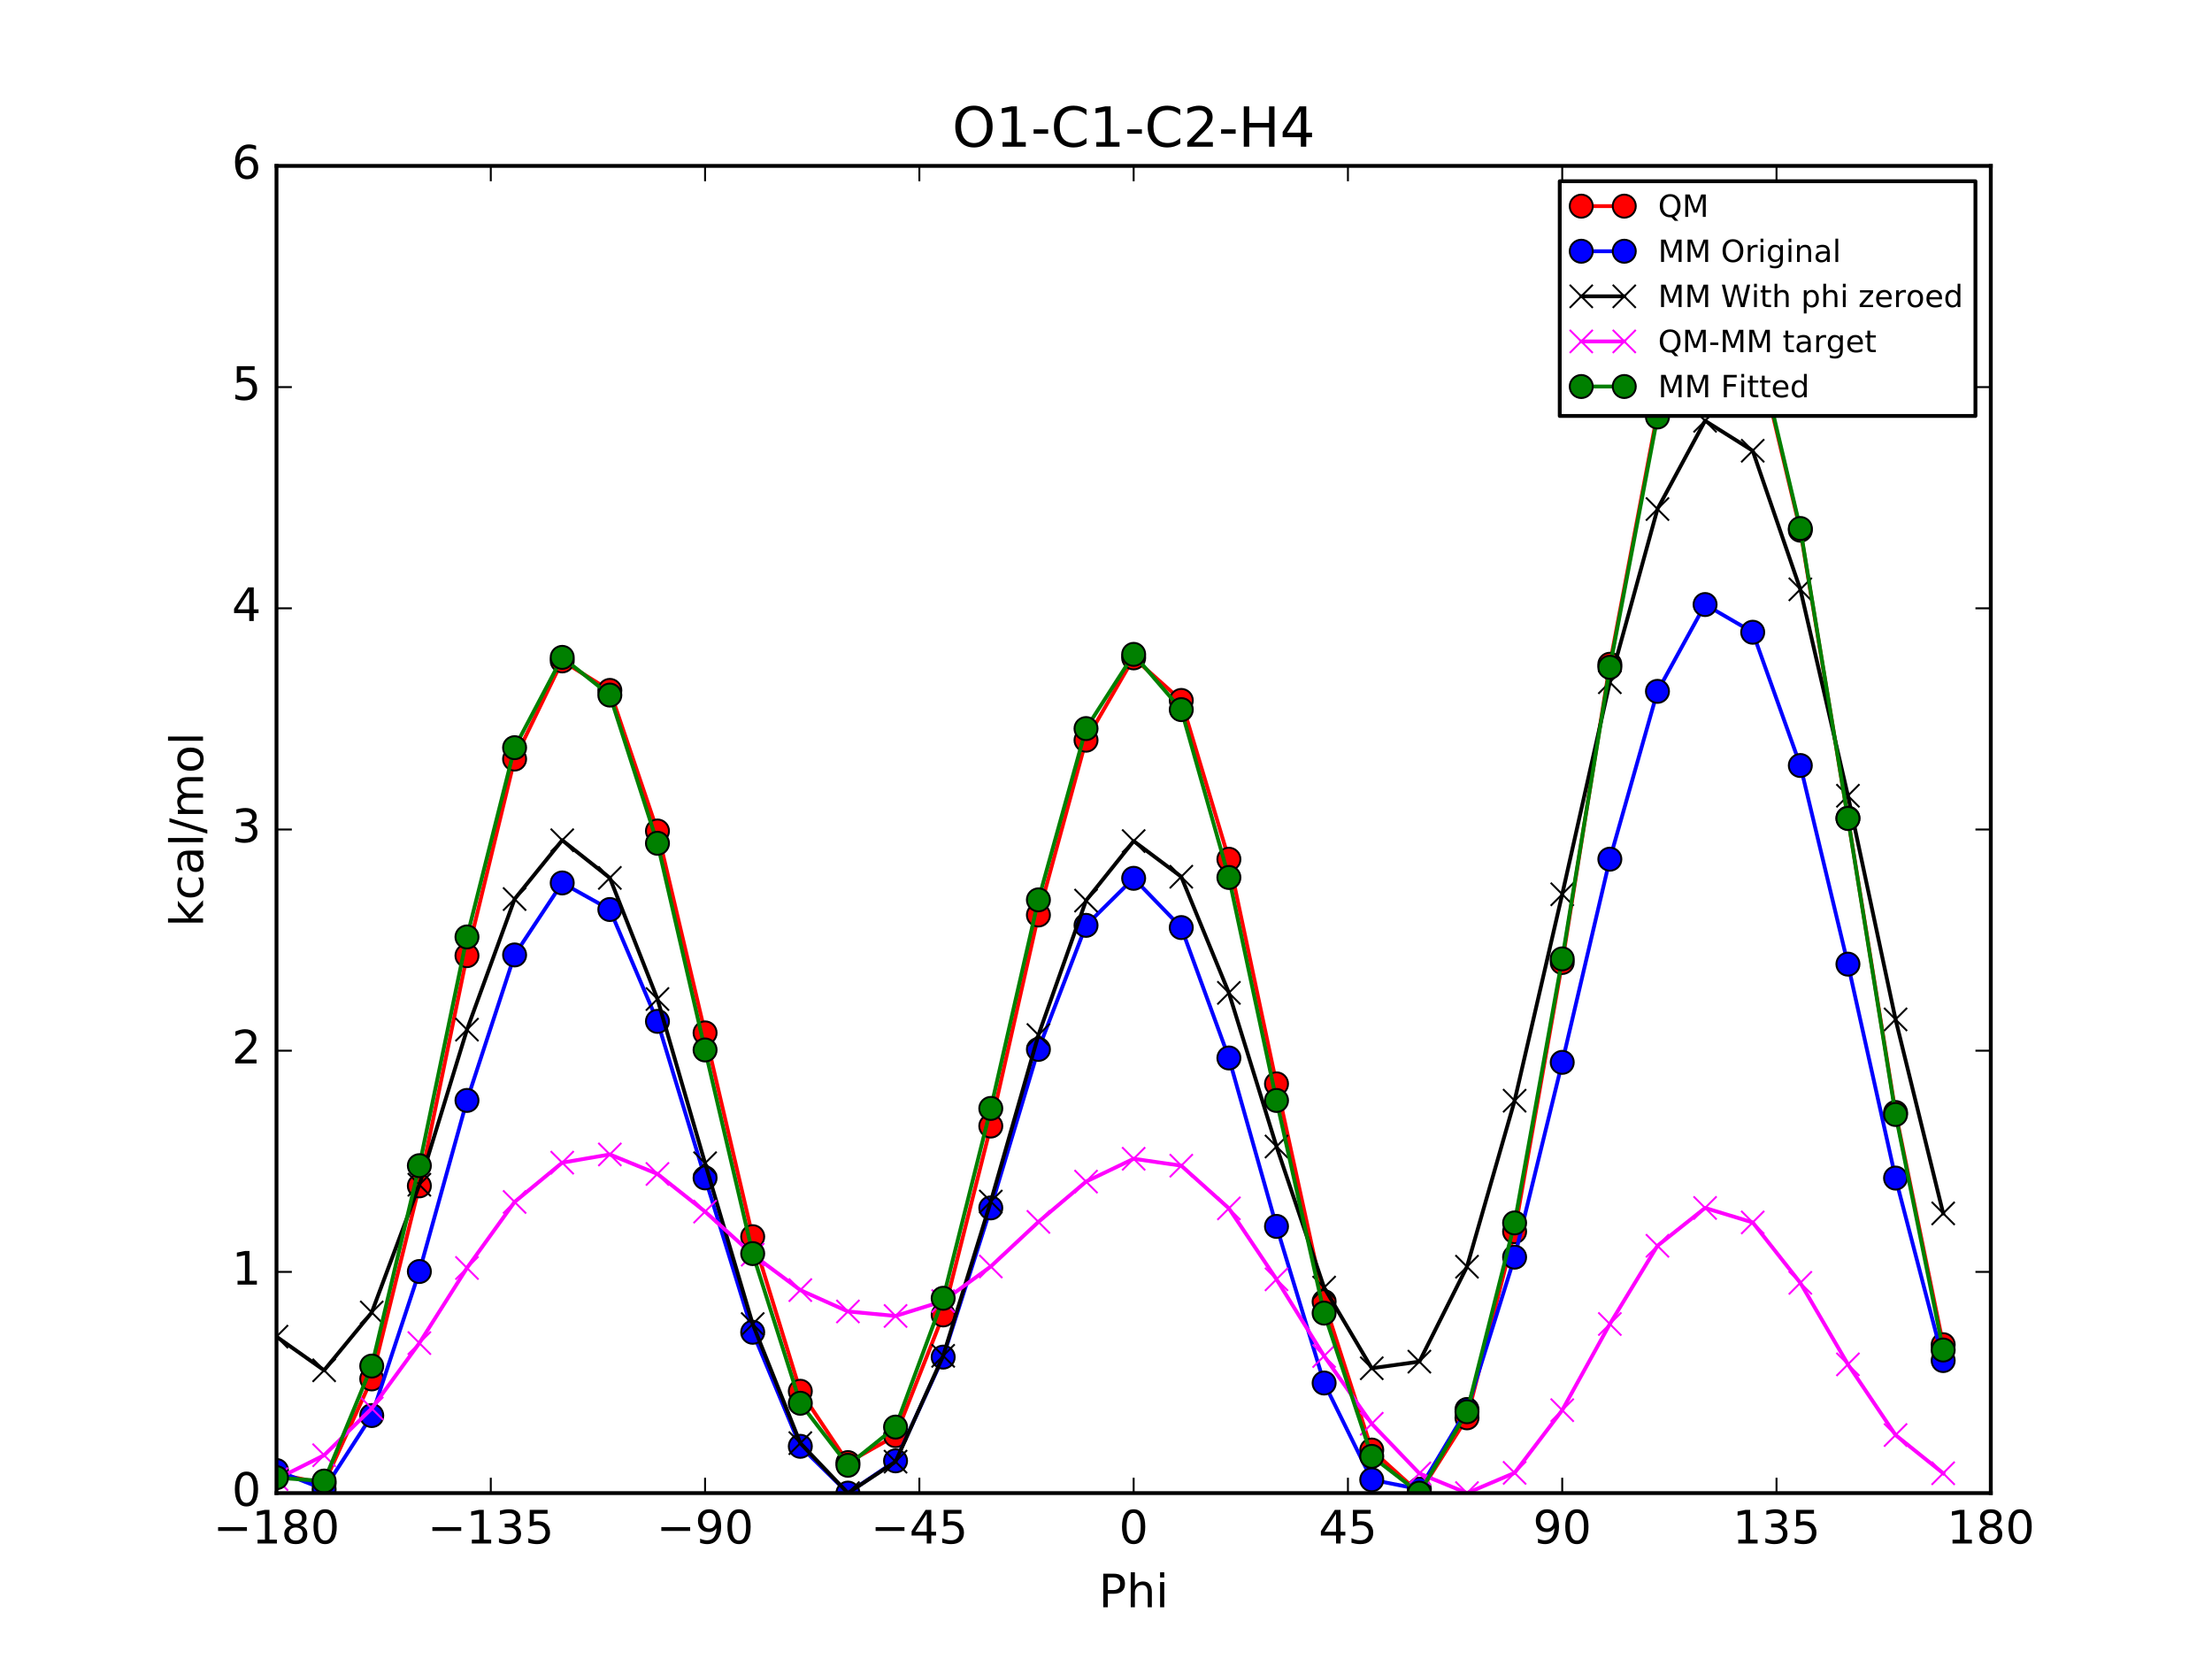 <?xml version="1.0" encoding="utf-8" standalone="no"?>
<!DOCTYPE svg PUBLIC "-//W3C//DTD SVG 1.1//EN"
  "http://www.w3.org/Graphics/SVG/1.1/DTD/svg11.dtd">
<!-- Created with matplotlib (http://matplotlib.org/) -->
<svg height="432pt" version="1.1" viewBox="0 0 576 432" width="576pt" xmlns="http://www.w3.org/2000/svg" xmlns:xlink="http://www.w3.org/1999/xlink">
 <defs>
  <style type="text/css">
*{stroke-linecap:butt;stroke-linejoin:round;stroke-miterlimit:100000;}
  </style>
 </defs>
 <g id="figure_1">
  <g id="patch_1">
   <path d="M 0 432 
L 576 432 
L 576 0 
L 0 0 
z
" style="fill:#ffffff;"/>
  </g>
  <g id="axes_1">
   <g id="patch_2">
    <path d="M 72 388.8 
L 518.4 388.8 
L 518.4 43.2 
L 72 43.2 
z
" style="fill:#ffffff;"/>
   </g>
   <g id="line2d_1">
    <path clip-path="url(#p9a9d5784f9)" d="M 72.001 383.775 
L 84.4 386.316 
L 96.8 359.069 
L 109.2 308.798 
L 121.6 248.856 
L 134 197.656 
L 146.4 172.103 
L 158.8 179.78 
L 171.2 216.393 
L 183.6 268.962 
L 196 322.032 
L 208.4 362.285 
L 220.8 380.855 
L 233.2 373.841 
L 245.6 342.408 
L 258 293.221 
L 270.4 238.266 
L 282.8 192.746 
L 295.201 171.311 
L 307.6 182.392 
L 320 223.747 
L 332.4 282.236 
L 344.8 338.943 
L 357.2 377.586 
L 369.6 388.8 
L 382 369.202 
L 394.4 320.709 
L 406.8 250.629 
L 419.2 172.971 
L 431.6 107.509 
L 444 74.672 
L 456.4 86.239 
L 468.8 138.062 
L 481.2 213.042 
L 493.6 289.69 
L 506 350.156 
" style="fill:none;stroke:#ff0000;stroke-linecap:square;"/>
    <defs>
     <path d="M 0 3 
C 0.796 3 1.559 2.684 2.121 2.121 
C 2.684 1.559 3 0.796 3 0 
C 3 -0.796 2.684 -1.559 2.121 -2.121 
C 1.559 -2.684 0.796 -3 0 -3 
C -0.796 -3 -1.559 -2.684 -2.121 -2.121 
C -2.684 -1.559 -3 -0.796 -3 0 
C -3 0.796 -2.684 1.559 -2.121 2.121 
C -1.559 2.684 -0.796 3 0 3 
z
" id="m48c7658e72" style="stroke:#000000;stroke-width:0.5;"/>
    </defs>
    <g clip-path="url(#p9a9d5784f9)">
     <use style="fill:#ff0000;stroke:#000000;stroke-width:0.5;" x="72.001" xlink:href="#m48c7658e72" y="383.775"/>
     <use style="fill:#ff0000;stroke:#000000;stroke-width:0.5;" x="84.4" xlink:href="#m48c7658e72" y="386.316"/>
     <use style="fill:#ff0000;stroke:#000000;stroke-width:0.5;" x="96.8" xlink:href="#m48c7658e72" y="359.069"/>
     <use style="fill:#ff0000;stroke:#000000;stroke-width:0.5;" x="109.2" xlink:href="#m48c7658e72" y="308.798"/>
     <use style="fill:#ff0000;stroke:#000000;stroke-width:0.5;" x="121.6" xlink:href="#m48c7658e72" y="248.856"/>
     <use style="fill:#ff0000;stroke:#000000;stroke-width:0.5;" x="134" xlink:href="#m48c7658e72" y="197.656"/>
     <use style="fill:#ff0000;stroke:#000000;stroke-width:0.5;" x="146.4" xlink:href="#m48c7658e72" y="172.103"/>
     <use style="fill:#ff0000;stroke:#000000;stroke-width:0.5;" x="158.8" xlink:href="#m48c7658e72" y="179.78"/>
     <use style="fill:#ff0000;stroke:#000000;stroke-width:0.5;" x="171.2" xlink:href="#m48c7658e72" y="216.393"/>
     <use style="fill:#ff0000;stroke:#000000;stroke-width:0.5;" x="183.6" xlink:href="#m48c7658e72" y="268.962"/>
     <use style="fill:#ff0000;stroke:#000000;stroke-width:0.5;" x="196" xlink:href="#m48c7658e72" y="322.032"/>
     <use style="fill:#ff0000;stroke:#000000;stroke-width:0.5;" x="208.4" xlink:href="#m48c7658e72" y="362.285"/>
     <use style="fill:#ff0000;stroke:#000000;stroke-width:0.5;" x="220.8" xlink:href="#m48c7658e72" y="380.855"/>
     <use style="fill:#ff0000;stroke:#000000;stroke-width:0.5;" x="233.2" xlink:href="#m48c7658e72" y="373.841"/>
     <use style="fill:#ff0000;stroke:#000000;stroke-width:0.5;" x="245.6" xlink:href="#m48c7658e72" y="342.408"/>
     <use style="fill:#ff0000;stroke:#000000;stroke-width:0.5;" x="258" xlink:href="#m48c7658e72" y="293.221"/>
     <use style="fill:#ff0000;stroke:#000000;stroke-width:0.5;" x="270.4" xlink:href="#m48c7658e72" y="238.266"/>
     <use style="fill:#ff0000;stroke:#000000;stroke-width:0.5;" x="282.8" xlink:href="#m48c7658e72" y="192.746"/>
     <use style="fill:#ff0000;stroke:#000000;stroke-width:0.5;" x="295.201" xlink:href="#m48c7658e72" y="171.311"/>
     <use style="fill:#ff0000;stroke:#000000;stroke-width:0.5;" x="307.6" xlink:href="#m48c7658e72" y="182.392"/>
     <use style="fill:#ff0000;stroke:#000000;stroke-width:0.5;" x="320" xlink:href="#m48c7658e72" y="223.747"/>
     <use style="fill:#ff0000;stroke:#000000;stroke-width:0.5;" x="332.4" xlink:href="#m48c7658e72" y="282.236"/>
     <use style="fill:#ff0000;stroke:#000000;stroke-width:0.5;" x="344.8" xlink:href="#m48c7658e72" y="338.943"/>
     <use style="fill:#ff0000;stroke:#000000;stroke-width:0.5;" x="357.2" xlink:href="#m48c7658e72" y="377.586"/>
     <use style="fill:#ff0000;stroke:#000000;stroke-width:0.5;" x="369.6" xlink:href="#m48c7658e72" y="388.8"/>
     <use style="fill:#ff0000;stroke:#000000;stroke-width:0.5;" x="382" xlink:href="#m48c7658e72" y="369.202"/>
     <use style="fill:#ff0000;stroke:#000000;stroke-width:0.5;" x="394.4" xlink:href="#m48c7658e72" y="320.709"/>
     <use style="fill:#ff0000;stroke:#000000;stroke-width:0.5;" x="406.8" xlink:href="#m48c7658e72" y="250.629"/>
     <use style="fill:#ff0000;stroke:#000000;stroke-width:0.5;" x="419.2" xlink:href="#m48c7658e72" y="172.971"/>
     <use style="fill:#ff0000;stroke:#000000;stroke-width:0.5;" x="431.6" xlink:href="#m48c7658e72" y="107.509"/>
     <use style="fill:#ff0000;stroke:#000000;stroke-width:0.5;" x="444" xlink:href="#m48c7658e72" y="74.672"/>
     <use style="fill:#ff0000;stroke:#000000;stroke-width:0.5;" x="456.4" xlink:href="#m48c7658e72" y="86.239"/>
     <use style="fill:#ff0000;stroke:#000000;stroke-width:0.5;" x="468.8" xlink:href="#m48c7658e72" y="138.062"/>
     <use style="fill:#ff0000;stroke:#000000;stroke-width:0.5;" x="481.2" xlink:href="#m48c7658e72" y="213.042"/>
     <use style="fill:#ff0000;stroke:#000000;stroke-width:0.5;" x="493.6" xlink:href="#m48c7658e72" y="289.69"/>
     <use style="fill:#ff0000;stroke:#000000;stroke-width:0.5;" x="506" xlink:href="#m48c7658e72" y="350.156"/>
    </g>
   </g>
   <g id="line2d_2">
    <path clip-path="url(#p9a9d5784f9)" d="M 72.001 382.92 
L 84.4 387.814 
L 96.8 368.608 
L 109.2 331.099 
L 121.6 286.55 
L 134 248.666 
L 146.4 229.917 
L 158.8 236.835 
L 171.2 265.962 
L 183.6 306.724 
L 196 346.922 
L 208.4 376.617 
L 220.8 388.8 
L 233.2 380.406 
L 245.6 353.388 
L 258 314.536 
L 270.4 273.256 
L 282.8 240.962 
L 295.201 228.712 
L 307.6 241.537 
L 320 275.495 
L 332.4 319.35 
L 344.8 360.136 
L 357.2 385.326 
L 369.6 387.772 
L 382 367.026 
L 394.4 327.364 
L 406.8 276.633 
L 419.2 223.727 
L 431.6 180.027 
L 444 157.423 
L 456.4 164.635 
L 468.8 199.336 
L 481.2 251.063 
L 493.6 306.773 
L 506 354.288 
" style="fill:none;stroke:#0000ff;stroke-linecap:square;"/>
    <defs>
     <path d="M 0 3 
C 0.796 3 1.559 2.684 2.121 2.121 
C 2.684 1.559 3 0.796 3 0 
C 3 -0.796 2.684 -1.559 2.121 -2.121 
C 1.559 -2.684 0.796 -3 0 -3 
C -0.796 -3 -1.559 -2.684 -2.121 -2.121 
C -2.684 -1.559 -3 -0.796 -3 0 
C -3 0.796 -2.684 1.559 -2.121 2.121 
C -1.559 2.684 -0.796 3 0 3 
z
" id="m051e344053" style="stroke:#000000;stroke-width:0.5;"/>
    </defs>
    <g clip-path="url(#p9a9d5784f9)">
     <use style="fill:#0000ff;stroke:#000000;stroke-width:0.5;" x="72.001" xlink:href="#m051e344053" y="382.92"/>
     <use style="fill:#0000ff;stroke:#000000;stroke-width:0.5;" x="84.4" xlink:href="#m051e344053" y="387.814"/>
     <use style="fill:#0000ff;stroke:#000000;stroke-width:0.5;" x="96.8" xlink:href="#m051e344053" y="368.608"/>
     <use style="fill:#0000ff;stroke:#000000;stroke-width:0.5;" x="109.2" xlink:href="#m051e344053" y="331.099"/>
     <use style="fill:#0000ff;stroke:#000000;stroke-width:0.5;" x="121.6" xlink:href="#m051e344053" y="286.55"/>
     <use style="fill:#0000ff;stroke:#000000;stroke-width:0.5;" x="134" xlink:href="#m051e344053" y="248.666"/>
     <use style="fill:#0000ff;stroke:#000000;stroke-width:0.5;" x="146.4" xlink:href="#m051e344053" y="229.917"/>
     <use style="fill:#0000ff;stroke:#000000;stroke-width:0.5;" x="158.8" xlink:href="#m051e344053" y="236.835"/>
     <use style="fill:#0000ff;stroke:#000000;stroke-width:0.5;" x="171.2" xlink:href="#m051e344053" y="265.962"/>
     <use style="fill:#0000ff;stroke:#000000;stroke-width:0.5;" x="183.6" xlink:href="#m051e344053" y="306.724"/>
     <use style="fill:#0000ff;stroke:#000000;stroke-width:0.5;" x="196" xlink:href="#m051e344053" y="346.922"/>
     <use style="fill:#0000ff;stroke:#000000;stroke-width:0.5;" x="208.4" xlink:href="#m051e344053" y="376.617"/>
     <use style="fill:#0000ff;stroke:#000000;stroke-width:0.5;" x="220.8" xlink:href="#m051e344053" y="388.8"/>
     <use style="fill:#0000ff;stroke:#000000;stroke-width:0.5;" x="233.2" xlink:href="#m051e344053" y="380.406"/>
     <use style="fill:#0000ff;stroke:#000000;stroke-width:0.5;" x="245.6" xlink:href="#m051e344053" y="353.388"/>
     <use style="fill:#0000ff;stroke:#000000;stroke-width:0.5;" x="258" xlink:href="#m051e344053" y="314.536"/>
     <use style="fill:#0000ff;stroke:#000000;stroke-width:0.5;" x="270.4" xlink:href="#m051e344053" y="273.256"/>
     <use style="fill:#0000ff;stroke:#000000;stroke-width:0.5;" x="282.8" xlink:href="#m051e344053" y="240.962"/>
     <use style="fill:#0000ff;stroke:#000000;stroke-width:0.5;" x="295.201" xlink:href="#m051e344053" y="228.712"/>
     <use style="fill:#0000ff;stroke:#000000;stroke-width:0.5;" x="307.6" xlink:href="#m051e344053" y="241.537"/>
     <use style="fill:#0000ff;stroke:#000000;stroke-width:0.5;" x="320" xlink:href="#m051e344053" y="275.495"/>
     <use style="fill:#0000ff;stroke:#000000;stroke-width:0.5;" x="332.4" xlink:href="#m051e344053" y="319.35"/>
     <use style="fill:#0000ff;stroke:#000000;stroke-width:0.5;" x="344.8" xlink:href="#m051e344053" y="360.136"/>
     <use style="fill:#0000ff;stroke:#000000;stroke-width:0.5;" x="357.2" xlink:href="#m051e344053" y="385.326"/>
     <use style="fill:#0000ff;stroke:#000000;stroke-width:0.5;" x="369.6" xlink:href="#m051e344053" y="387.772"/>
     <use style="fill:#0000ff;stroke:#000000;stroke-width:0.5;" x="382" xlink:href="#m051e344053" y="367.026"/>
     <use style="fill:#0000ff;stroke:#000000;stroke-width:0.5;" x="394.4" xlink:href="#m051e344053" y="327.364"/>
     <use style="fill:#0000ff;stroke:#000000;stroke-width:0.5;" x="406.8" xlink:href="#m051e344053" y="276.633"/>
     <use style="fill:#0000ff;stroke:#000000;stroke-width:0.5;" x="419.2" xlink:href="#m051e344053" y="223.727"/>
     <use style="fill:#0000ff;stroke:#000000;stroke-width:0.5;" x="431.6" xlink:href="#m051e344053" y="180.027"/>
     <use style="fill:#0000ff;stroke:#000000;stroke-width:0.5;" x="444" xlink:href="#m051e344053" y="157.423"/>
     <use style="fill:#0000ff;stroke:#000000;stroke-width:0.5;" x="456.4" xlink:href="#m051e344053" y="164.635"/>
     <use style="fill:#0000ff;stroke:#000000;stroke-width:0.5;" x="468.8" xlink:href="#m051e344053" y="199.336"/>
     <use style="fill:#0000ff;stroke:#000000;stroke-width:0.5;" x="481.2" xlink:href="#m051e344053" y="251.063"/>
     <use style="fill:#0000ff;stroke:#000000;stroke-width:0.5;" x="493.6" xlink:href="#m051e344053" y="306.773"/>
     <use style="fill:#0000ff;stroke:#000000;stroke-width:0.5;" x="506" xlink:href="#m051e344053" y="354.288"/>
    </g>
   </g>
   <g id="line2d_3">
    <path clip-path="url(#p9a9d5784f9)" d="M 72.001 348.063 
L 84.4 356.821 
L 96.8 341.762 
L 109.2 308.503 
L 121.6 268.119 
L 134 234.115 
L 146.4 218.797 
L 158.8 228.609 
L 171.2 260.146 
L 183.6 302.905 
L 196 344.782 
L 208.4 375.792 
L 220.8 388.8 
L 233.2 380.611 
L 245.6 353.055 
L 258 312.88 
L 270.4 269.529 
L 282.8 234.504 
L 295.201 219.014 
L 307.6 228.299 
L 320 258.539 
L 332.4 298.548 
L 344.8 335.283 
L 357.2 356.289 
L 369.6 354.566 
L 382 329.847 
L 394.4 286.618 
L 406.8 232.865 
L 419.2 177.652 
L 431.6 132.556 
L 444 109.571 
L 456.4 117.368 
L 468.8 153.461 
L 481.2 207.21 
L 493.6 265.451 
L 506 315.966 
" style="fill:none;stroke:#000000;stroke-linecap:square;"/>
    <defs>
     <path d="M -3 3 
L 3 -3 
M -3 -3 
L 3 3 
" id="mc3726ada2a" style="stroke:#000000;stroke-width:0.5;"/>
    </defs>
    <g clip-path="url(#p9a9d5784f9)">
     <use style="stroke:#000000;stroke-width:0.5;" x="72.001" xlink:href="#mc3726ada2a" y="348.063"/>
     <use style="stroke:#000000;stroke-width:0.5;" x="84.4" xlink:href="#mc3726ada2a" y="356.821"/>
     <use style="stroke:#000000;stroke-width:0.5;" x="96.8" xlink:href="#mc3726ada2a" y="341.762"/>
     <use style="stroke:#000000;stroke-width:0.5;" x="109.2" xlink:href="#mc3726ada2a" y="308.503"/>
     <use style="stroke:#000000;stroke-width:0.5;" x="121.6" xlink:href="#mc3726ada2a" y="268.119"/>
     <use style="stroke:#000000;stroke-width:0.5;" x="134" xlink:href="#mc3726ada2a" y="234.115"/>
     <use style="stroke:#000000;stroke-width:0.5;" x="146.4" xlink:href="#mc3726ada2a" y="218.797"/>
     <use style="stroke:#000000;stroke-width:0.5;" x="158.8" xlink:href="#mc3726ada2a" y="228.609"/>
     <use style="stroke:#000000;stroke-width:0.5;" x="171.2" xlink:href="#mc3726ada2a" y="260.146"/>
     <use style="stroke:#000000;stroke-width:0.5;" x="183.6" xlink:href="#mc3726ada2a" y="302.905"/>
     <use style="stroke:#000000;stroke-width:0.5;" x="196" xlink:href="#mc3726ada2a" y="344.782"/>
     <use style="stroke:#000000;stroke-width:0.5;" x="208.4" xlink:href="#mc3726ada2a" y="375.792"/>
     <use style="stroke:#000000;stroke-width:0.5;" x="220.8" xlink:href="#mc3726ada2a" y="388.8"/>
     <use style="stroke:#000000;stroke-width:0.5;" x="233.2" xlink:href="#mc3726ada2a" y="380.611"/>
     <use style="stroke:#000000;stroke-width:0.5;" x="245.6" xlink:href="#mc3726ada2a" y="353.055"/>
     <use style="stroke:#000000;stroke-width:0.5;" x="258" xlink:href="#mc3726ada2a" y="312.88"/>
     <use style="stroke:#000000;stroke-width:0.5;" x="270.4" xlink:href="#mc3726ada2a" y="269.529"/>
     <use style="stroke:#000000;stroke-width:0.5;" x="282.8" xlink:href="#mc3726ada2a" y="234.504"/>
     <use style="stroke:#000000;stroke-width:0.5;" x="295.201" xlink:href="#mc3726ada2a" y="219.014"/>
     <use style="stroke:#000000;stroke-width:0.5;" x="307.6" xlink:href="#mc3726ada2a" y="228.299"/>
     <use style="stroke:#000000;stroke-width:0.5;" x="320" xlink:href="#mc3726ada2a" y="258.539"/>
     <use style="stroke:#000000;stroke-width:0.5;" x="332.4" xlink:href="#mc3726ada2a" y="298.548"/>
     <use style="stroke:#000000;stroke-width:0.5;" x="344.8" xlink:href="#mc3726ada2a" y="335.283"/>
     <use style="stroke:#000000;stroke-width:0.5;" x="357.2" xlink:href="#mc3726ada2a" y="356.289"/>
     <use style="stroke:#000000;stroke-width:0.5;" x="369.6" xlink:href="#mc3726ada2a" y="354.566"/>
     <use style="stroke:#000000;stroke-width:0.5;" x="382" xlink:href="#mc3726ada2a" y="329.847"/>
     <use style="stroke:#000000;stroke-width:0.5;" x="394.4" xlink:href="#mc3726ada2a" y="286.618"/>
     <use style="stroke:#000000;stroke-width:0.5;" x="406.8" xlink:href="#mc3726ada2a" y="232.865"/>
     <use style="stroke:#000000;stroke-width:0.5;" x="419.2" xlink:href="#mc3726ada2a" y="177.652"/>
     <use style="stroke:#000000;stroke-width:0.5;" x="431.6" xlink:href="#mc3726ada2a" y="132.556"/>
     <use style="stroke:#000000;stroke-width:0.5;" x="444" xlink:href="#mc3726ada2a" y="109.571"/>
     <use style="stroke:#000000;stroke-width:0.5;" x="456.4" xlink:href="#mc3726ada2a" y="117.368"/>
     <use style="stroke:#000000;stroke-width:0.5;" x="468.8" xlink:href="#mc3726ada2a" y="153.461"/>
     <use style="stroke:#000000;stroke-width:0.5;" x="481.2" xlink:href="#mc3726ada2a" y="207.21"/>
     <use style="stroke:#000000;stroke-width:0.5;" x="493.6" xlink:href="#mc3726ada2a" y="265.451"/>
     <use style="stroke:#000000;stroke-width:0.5;" x="506" xlink:href="#mc3726ada2a" y="315.966"/>
    </g>
   </g>
   <g id="line2d_4">
    <path clip-path="url(#p9a9d5784f9)" d="M 72.001 385.158 
L 84.4 378.941 
L 96.8 366.753 
L 109.2 349.74 
L 121.6 330.183 
L 134 312.987 
L 146.4 302.751 
L 158.8 300.617 
L 171.2 305.692 
L 183.6 315.503 
L 196 326.696 
L 208.4 335.939 
L 220.8 341.501 
L 233.2 342.676 
L 245.6 338.8 
L 258 329.787 
L 270.4 318.183 
L 282.8 307.688 
L 295.201 301.743 
L 307.6 303.538 
L 320 314.654 
L 332.4 333.133 
L 344.8 353.105 
L 357.2 370.743 
L 369.6 383.68 
L 382 388.8 
L 394.4 383.537 
L 406.8 367.21 
L 419.2 344.765 
L 431.6 324.399 
L 444 314.547 
L 456.4 318.317 
L 468.8 334.048 
L 481.2 355.277 
L 493.6 373.685 
L 506 383.635 
" style="fill:none;stroke:#ff00ff;stroke-linecap:square;"/>
    <defs>
     <path d="M -3 3 
L 3 -3 
M -3 -3 
L 3 3 
" id="mefe1f5ed09" style="stroke:#ff00ff;stroke-width:0.5;"/>
    </defs>
    <g clip-path="url(#p9a9d5784f9)">
     <use style="fill:#ff00ff;stroke:#ff00ff;stroke-width:0.5;" x="72.001" xlink:href="#mefe1f5ed09" y="385.158"/>
     <use style="fill:#ff00ff;stroke:#ff00ff;stroke-width:0.5;" x="84.4" xlink:href="#mefe1f5ed09" y="378.941"/>
     <use style="fill:#ff00ff;stroke:#ff00ff;stroke-width:0.5;" x="96.8" xlink:href="#mefe1f5ed09" y="366.753"/>
     <use style="fill:#ff00ff;stroke:#ff00ff;stroke-width:0.5;" x="109.2" xlink:href="#mefe1f5ed09" y="349.74"/>
     <use style="fill:#ff00ff;stroke:#ff00ff;stroke-width:0.5;" x="121.6" xlink:href="#mefe1f5ed09" y="330.183"/>
     <use style="fill:#ff00ff;stroke:#ff00ff;stroke-width:0.5;" x="134" xlink:href="#mefe1f5ed09" y="312.987"/>
     <use style="fill:#ff00ff;stroke:#ff00ff;stroke-width:0.5;" x="146.4" xlink:href="#mefe1f5ed09" y="302.751"/>
     <use style="fill:#ff00ff;stroke:#ff00ff;stroke-width:0.5;" x="158.8" xlink:href="#mefe1f5ed09" y="300.617"/>
     <use style="fill:#ff00ff;stroke:#ff00ff;stroke-width:0.5;" x="171.2" xlink:href="#mefe1f5ed09" y="305.692"/>
     <use style="fill:#ff00ff;stroke:#ff00ff;stroke-width:0.5;" x="183.6" xlink:href="#mefe1f5ed09" y="315.503"/>
     <use style="fill:#ff00ff;stroke:#ff00ff;stroke-width:0.5;" x="196" xlink:href="#mefe1f5ed09" y="326.696"/>
     <use style="fill:#ff00ff;stroke:#ff00ff;stroke-width:0.5;" x="208.4" xlink:href="#mefe1f5ed09" y="335.939"/>
     <use style="fill:#ff00ff;stroke:#ff00ff;stroke-width:0.5;" x="220.8" xlink:href="#mefe1f5ed09" y="341.501"/>
     <use style="fill:#ff00ff;stroke:#ff00ff;stroke-width:0.5;" x="233.2" xlink:href="#mefe1f5ed09" y="342.676"/>
     <use style="fill:#ff00ff;stroke:#ff00ff;stroke-width:0.5;" x="245.6" xlink:href="#mefe1f5ed09" y="338.8"/>
     <use style="fill:#ff00ff;stroke:#ff00ff;stroke-width:0.5;" x="258" xlink:href="#mefe1f5ed09" y="329.787"/>
     <use style="fill:#ff00ff;stroke:#ff00ff;stroke-width:0.5;" x="270.4" xlink:href="#mefe1f5ed09" y="318.183"/>
     <use style="fill:#ff00ff;stroke:#ff00ff;stroke-width:0.5;" x="282.8" xlink:href="#mefe1f5ed09" y="307.688"/>
     <use style="fill:#ff00ff;stroke:#ff00ff;stroke-width:0.5;" x="295.201" xlink:href="#mefe1f5ed09" y="301.743"/>
     <use style="fill:#ff00ff;stroke:#ff00ff;stroke-width:0.5;" x="307.6" xlink:href="#mefe1f5ed09" y="303.538"/>
     <use style="fill:#ff00ff;stroke:#ff00ff;stroke-width:0.5;" x="320" xlink:href="#mefe1f5ed09" y="314.654"/>
     <use style="fill:#ff00ff;stroke:#ff00ff;stroke-width:0.5;" x="332.4" xlink:href="#mefe1f5ed09" y="333.133"/>
     <use style="fill:#ff00ff;stroke:#ff00ff;stroke-width:0.5;" x="344.8" xlink:href="#mefe1f5ed09" y="353.105"/>
     <use style="fill:#ff00ff;stroke:#ff00ff;stroke-width:0.5;" x="357.2" xlink:href="#mefe1f5ed09" y="370.743"/>
     <use style="fill:#ff00ff;stroke:#ff00ff;stroke-width:0.5;" x="369.6" xlink:href="#mefe1f5ed09" y="383.68"/>
     <use style="fill:#ff00ff;stroke:#ff00ff;stroke-width:0.5;" x="382" xlink:href="#mefe1f5ed09" y="388.8"/>
     <use style="fill:#ff00ff;stroke:#ff00ff;stroke-width:0.5;" x="394.4" xlink:href="#mefe1f5ed09" y="383.537"/>
     <use style="fill:#ff00ff;stroke:#ff00ff;stroke-width:0.5;" x="406.8" xlink:href="#mefe1f5ed09" y="367.21"/>
     <use style="fill:#ff00ff;stroke:#ff00ff;stroke-width:0.5;" x="419.2" xlink:href="#mefe1f5ed09" y="344.765"/>
     <use style="fill:#ff00ff;stroke:#ff00ff;stroke-width:0.5;" x="431.6" xlink:href="#mefe1f5ed09" y="324.399"/>
     <use style="fill:#ff00ff;stroke:#ff00ff;stroke-width:0.5;" x="444" xlink:href="#mefe1f5ed09" y="314.547"/>
     <use style="fill:#ff00ff;stroke:#ff00ff;stroke-width:0.5;" x="456.4" xlink:href="#mefe1f5ed09" y="318.317"/>
     <use style="fill:#ff00ff;stroke:#ff00ff;stroke-width:0.5;" x="468.8" xlink:href="#mefe1f5ed09" y="334.048"/>
     <use style="fill:#ff00ff;stroke:#ff00ff;stroke-width:0.5;" x="481.2" xlink:href="#mefe1f5ed09" y="355.277"/>
     <use style="fill:#ff00ff;stroke:#ff00ff;stroke-width:0.5;" x="493.6" xlink:href="#mefe1f5ed09" y="373.685"/>
     <use style="fill:#ff00ff;stroke:#ff00ff;stroke-width:0.5;" x="506" xlink:href="#mefe1f5ed09" y="383.635"/>
    </g>
   </g>
   <g id="line2d_5">
    <path clip-path="url(#p9a9d5784f9)" d="M 72.001 384.784 
L 84.4 385.664 
L 96.8 355.717 
L 109.2 303.536 
L 121.6 243.98 
L 134 194.691 
L 146.4 171.178 
L 158.8 180.997 
L 171.2 219.587 
L 183.6 273.406 
L 196 326.432 
L 208.4 365.405 
L 220.8 381.557 
L 233.2 371.608 
L 245.6 338.071 
L 258 288.631 
L 270.4 234.321 
L 282.8 189.721 
L 295.201 170.399 
L 307.6 184.784 
L 320 228.492 
L 332.4 286.558 
L 344.8 341.935 
L 357.2 379.235 
L 369.6 388.8 
L 382 367.62 
L 394.4 318.445 
L 406.8 249.689 
L 419.2 173.763 
L 431.6 108.586 
L 444 74.238 
L 456.4 85.216 
L 468.8 137.62 
L 481.2 213.128 
L 493.6 290.209 
L 506 351.542 
" style="fill:none;stroke:#008000;stroke-linecap:square;"/>
    <defs>
     <path d="M 0 3 
C 0.796 3 1.559 2.684 2.121 2.121 
C 2.684 1.559 3 0.796 3 0 
C 3 -0.796 2.684 -1.559 2.121 -2.121 
C 1.559 -2.684 0.796 -3 0 -3 
C -0.796 -3 -1.559 -2.684 -2.121 -2.121 
C -2.684 -1.559 -3 -0.796 -3 0 
C -3 0.796 -2.684 1.559 -2.121 2.121 
C -1.559 2.684 -0.796 3 0 3 
z
" id="m536e445a53" style="stroke:#000000;stroke-width:0.5;"/>
    </defs>
    <g clip-path="url(#p9a9d5784f9)">
     <use style="fill:#008000;stroke:#000000;stroke-width:0.5;" x="72.001" xlink:href="#m536e445a53" y="384.784"/>
     <use style="fill:#008000;stroke:#000000;stroke-width:0.5;" x="84.4" xlink:href="#m536e445a53" y="385.664"/>
     <use style="fill:#008000;stroke:#000000;stroke-width:0.5;" x="96.8" xlink:href="#m536e445a53" y="355.717"/>
     <use style="fill:#008000;stroke:#000000;stroke-width:0.5;" x="109.2" xlink:href="#m536e445a53" y="303.536"/>
     <use style="fill:#008000;stroke:#000000;stroke-width:0.5;" x="121.6" xlink:href="#m536e445a53" y="243.98"/>
     <use style="fill:#008000;stroke:#000000;stroke-width:0.5;" x="134" xlink:href="#m536e445a53" y="194.691"/>
     <use style="fill:#008000;stroke:#000000;stroke-width:0.5;" x="146.4" xlink:href="#m536e445a53" y="171.178"/>
     <use style="fill:#008000;stroke:#000000;stroke-width:0.5;" x="158.8" xlink:href="#m536e445a53" y="180.997"/>
     <use style="fill:#008000;stroke:#000000;stroke-width:0.5;" x="171.2" xlink:href="#m536e445a53" y="219.587"/>
     <use style="fill:#008000;stroke:#000000;stroke-width:0.5;" x="183.6" xlink:href="#m536e445a53" y="273.406"/>
     <use style="fill:#008000;stroke:#000000;stroke-width:0.5;" x="196" xlink:href="#m536e445a53" y="326.432"/>
     <use style="fill:#008000;stroke:#000000;stroke-width:0.5;" x="208.4" xlink:href="#m536e445a53" y="365.405"/>
     <use style="fill:#008000;stroke:#000000;stroke-width:0.5;" x="220.8" xlink:href="#m536e445a53" y="381.557"/>
     <use style="fill:#008000;stroke:#000000;stroke-width:0.5;" x="233.2" xlink:href="#m536e445a53" y="371.608"/>
     <use style="fill:#008000;stroke:#000000;stroke-width:0.5;" x="245.6" xlink:href="#m536e445a53" y="338.071"/>
     <use style="fill:#008000;stroke:#000000;stroke-width:0.5;" x="258" xlink:href="#m536e445a53" y="288.631"/>
     <use style="fill:#008000;stroke:#000000;stroke-width:0.5;" x="270.4" xlink:href="#m536e445a53" y="234.322"/>
     <use style="fill:#008000;stroke:#000000;stroke-width:0.5;" x="282.8" xlink:href="#m536e445a53" y="189.721"/>
     <use style="fill:#008000;stroke:#000000;stroke-width:0.5;" x="295.201" xlink:href="#m536e445a53" y="170.399"/>
     <use style="fill:#008000;stroke:#000000;stroke-width:0.5;" x="307.6" xlink:href="#m536e445a53" y="184.784"/>
     <use style="fill:#008000;stroke:#000000;stroke-width:0.5;" x="320" xlink:href="#m536e445a53" y="228.492"/>
     <use style="fill:#008000;stroke:#000000;stroke-width:0.5;" x="332.4" xlink:href="#m536e445a53" y="286.558"/>
     <use style="fill:#008000;stroke:#000000;stroke-width:0.5;" x="344.8" xlink:href="#m536e445a53" y="341.935"/>
     <use style="fill:#008000;stroke:#000000;stroke-width:0.5;" x="357.2" xlink:href="#m536e445a53" y="379.235"/>
     <use style="fill:#008000;stroke:#000000;stroke-width:0.5;" x="369.6" xlink:href="#m536e445a53" y="388.8"/>
     <use style="fill:#008000;stroke:#000000;stroke-width:0.5;" x="382" xlink:href="#m536e445a53" y="367.62"/>
     <use style="fill:#008000;stroke:#000000;stroke-width:0.5;" x="394.4" xlink:href="#m536e445a53" y="318.445"/>
     <use style="fill:#008000;stroke:#000000;stroke-width:0.5;" x="406.8" xlink:href="#m536e445a53" y="249.689"/>
     <use style="fill:#008000;stroke:#000000;stroke-width:0.5;" x="419.2" xlink:href="#m536e445a53" y="173.763"/>
     <use style="fill:#008000;stroke:#000000;stroke-width:0.5;" x="431.6" xlink:href="#m536e445a53" y="108.586"/>
     <use style="fill:#008000;stroke:#000000;stroke-width:0.5;" x="444" xlink:href="#m536e445a53" y="74.238"/>
     <use style="fill:#008000;stroke:#000000;stroke-width:0.5;" x="456.4" xlink:href="#m536e445a53" y="85.216"/>
     <use style="fill:#008000;stroke:#000000;stroke-width:0.5;" x="468.8" xlink:href="#m536e445a53" y="137.62"/>
     <use style="fill:#008000;stroke:#000000;stroke-width:0.5;" x="481.2" xlink:href="#m536e445a53" y="213.128"/>
     <use style="fill:#008000;stroke:#000000;stroke-width:0.5;" x="493.6" xlink:href="#m536e445a53" y="290.209"/>
     <use style="fill:#008000;stroke:#000000;stroke-width:0.5;" x="506" xlink:href="#m536e445a53" y="351.542"/>
    </g>
   </g>
   <g id="patch_3">
    <path d="M 72 388.8 
L 72 43.2 
" style="fill:none;stroke:#000000;stroke-linecap:square;stroke-linejoin:miter;"/>
   </g>
   <g id="patch_4">
    <path d="M 518.4 388.8 
L 518.4 43.2 
" style="fill:none;stroke:#000000;stroke-linecap:square;stroke-linejoin:miter;"/>
   </g>
   <g id="patch_5">
    <path d="M 72 388.8 
L 518.4 388.8 
" style="fill:none;stroke:#000000;stroke-linecap:square;stroke-linejoin:miter;"/>
   </g>
   <g id="patch_6">
    <path d="M 72 43.2 
L 518.4 43.2 
" style="fill:none;stroke:#000000;stroke-linecap:square;stroke-linejoin:miter;"/>
   </g>
   <g id="matplotlib.axis_1">
    <g id="xtick_1">
     <g id="line2d_6">
      <defs>
       <path d="M 0 0 
L 0 -4 
" id="m2f003065de" style="stroke:#000000;stroke-width:0.5;"/>
      </defs>
      <g>
       <use style="stroke:#000000;stroke-width:0.5;" x="72.0" xlink:href="#m2f003065de" y="388.8"/>
      </g>
     </g>
     <g id="line2d_7">
      <defs>
       <path d="M 0 0 
L 0 4 
" id="m16904b2a32" style="stroke:#000000;stroke-width:0.5;"/>
      </defs>
      <g>
       <use style="stroke:#000000;stroke-width:0.5;" x="72.0" xlink:href="#m16904b2a32" y="43.2"/>
      </g>
     </g>
     <g id="text_1">
      <!-- −180 -->
      <defs>
       <path d="M 31.781 66.406 
Q 24.172 66.406 20.328 58.906 
Q 16.5 51.422 16.5 36.375 
Q 16.5 21.391 20.328 13.891 
Q 24.172 6.391 31.781 6.391 
Q 39.453 6.391 43.281 13.891 
Q 47.125 21.391 47.125 36.375 
Q 47.125 51.422 43.281 58.906 
Q 39.453 66.406 31.781 66.406 
M 31.781 74.219 
Q 44.047 74.219 50.516 64.516 
Q 56.984 54.828 56.984 36.375 
Q 56.984 17.969 50.516 8.266 
Q 44.047 -1.422 31.781 -1.422 
Q 19.531 -1.422 13.062 8.266 
Q 6.594 17.969 6.594 36.375 
Q 6.594 54.828 13.062 64.516 
Q 19.531 74.219 31.781 74.219 
" id="BitstreamVeraSans-Roman-30"/>
       <path d="M 10.594 35.5 
L 73.188 35.5 
L 73.188 27.203 
L 10.594 27.203 
z
" id="BitstreamVeraSans-Roman-2212"/>
       <path d="M 12.406 8.297 
L 28.516 8.297 
L 28.516 63.922 
L 10.984 60.406 
L 10.984 69.391 
L 28.422 72.906 
L 38.281 72.906 
L 38.281 8.297 
L 54.391 8.297 
L 54.391 0 
L 12.406 0 
z
" id="BitstreamVeraSans-Roman-31"/>
       <path d="M 31.781 34.625 
Q 24.75 34.625 20.719 30.859 
Q 16.703 27.094 16.703 20.516 
Q 16.703 13.922 20.719 10.156 
Q 24.75 6.391 31.781 6.391 
Q 38.812 6.391 42.859 10.172 
Q 46.922 13.969 46.922 20.516 
Q 46.922 27.094 42.891 30.859 
Q 38.875 34.625 31.781 34.625 
M 21.922 38.812 
Q 15.578 40.375 12.031 44.719 
Q 8.5 49.078 8.5 55.328 
Q 8.5 64.062 14.719 69.141 
Q 20.953 74.219 31.781 74.219 
Q 42.672 74.219 48.875 69.141 
Q 55.078 64.062 55.078 55.328 
Q 55.078 49.078 51.531 44.719 
Q 48 40.375 41.703 38.812 
Q 48.828 37.156 52.797 32.312 
Q 56.781 27.484 56.781 20.516 
Q 56.781 9.906 50.312 4.234 
Q 43.844 -1.422 31.781 -1.422 
Q 19.734 -1.422 13.25 4.234 
Q 6.781 9.906 6.781 20.516 
Q 6.781 27.484 10.781 32.312 
Q 14.797 37.156 21.922 38.812 
M 18.312 54.391 
Q 18.312 48.734 21.844 45.562 
Q 25.391 42.391 31.781 42.391 
Q 38.141 42.391 41.719 45.562 
Q 45.312 48.734 45.312 54.391 
Q 45.312 60.062 41.719 63.234 
Q 38.141 66.406 31.781 66.406 
Q 25.391 66.406 21.844 63.234 
Q 18.312 60.062 18.312 54.391 
" id="BitstreamVeraSans-Roman-38"/>
      </defs>
      <g transform="translate(55.52 401.918)scale(0.12 -0.12)">
       <use xlink:href="#BitstreamVeraSans-Roman-2212"/>
       <use x="83.789" xlink:href="#BitstreamVeraSans-Roman-31"/>
       <use x="147.412" xlink:href="#BitstreamVeraSans-Roman-38"/>
       <use x="211.035" xlink:href="#BitstreamVeraSans-Roman-30"/>
      </g>
     </g>
    </g>
    <g id="xtick_2">
     <g id="line2d_8">
      <g>
       <use style="stroke:#000000;stroke-width:0.5;" x="127.8" xlink:href="#m2f003065de" y="388.8"/>
      </g>
     </g>
     <g id="line2d_9">
      <g>
       <use style="stroke:#000000;stroke-width:0.5;" x="127.8" xlink:href="#m16904b2a32" y="43.2"/>
      </g>
     </g>
     <g id="text_2">
      <!-- −135 -->
      <defs>
       <path d="M 40.578 39.312 
Q 47.656 37.797 51.625 33 
Q 55.609 28.219 55.609 21.188 
Q 55.609 10.406 48.188 4.484 
Q 40.766 -1.422 27.094 -1.422 
Q 22.516 -1.422 17.656 -0.516 
Q 12.797 0.391 7.625 2.203 
L 7.625 11.719 
Q 11.719 9.328 16.594 8.109 
Q 21.484 6.891 26.812 6.891 
Q 36.078 6.891 40.938 10.547 
Q 45.797 14.203 45.797 21.188 
Q 45.797 27.641 41.281 31.266 
Q 36.766 34.906 28.719 34.906 
L 20.219 34.906 
L 20.219 43.016 
L 29.109 43.016 
Q 36.375 43.016 40.234 45.922 
Q 44.094 48.828 44.094 54.297 
Q 44.094 59.906 40.109 62.906 
Q 36.141 65.922 28.719 65.922 
Q 24.656 65.922 20.016 65.031 
Q 15.375 64.156 9.812 62.312 
L 9.812 71.094 
Q 15.438 72.656 20.344 73.438 
Q 25.25 74.219 29.594 74.219 
Q 40.828 74.219 47.359 69.109 
Q 53.906 64.016 53.906 55.328 
Q 53.906 49.266 50.438 45.094 
Q 46.969 40.922 40.578 39.312 
" id="BitstreamVeraSans-Roman-33"/>
       <path d="M 10.797 72.906 
L 49.516 72.906 
L 49.516 64.594 
L 19.828 64.594 
L 19.828 46.734 
Q 21.969 47.469 24.109 47.828 
Q 26.266 48.188 28.422 48.188 
Q 40.625 48.188 47.75 41.5 
Q 54.891 34.812 54.891 23.391 
Q 54.891 11.625 47.562 5.094 
Q 40.234 -1.422 26.906 -1.422 
Q 22.312 -1.422 17.547 -0.641 
Q 12.797 0.141 7.719 1.703 
L 7.719 11.625 
Q 12.109 9.234 16.797 8.062 
Q 21.484 6.891 26.703 6.891 
Q 35.156 6.891 40.078 11.328 
Q 45.016 15.766 45.016 23.391 
Q 45.016 31 40.078 35.438 
Q 35.156 39.891 26.703 39.891 
Q 22.75 39.891 18.812 39.016 
Q 14.891 38.141 10.797 36.281 
z
" id="BitstreamVeraSans-Roman-35"/>
      </defs>
      <g transform="translate(111.32 401.918)scale(0.12 -0.12)">
       <use xlink:href="#BitstreamVeraSans-Roman-2212"/>
       <use x="83.789" xlink:href="#BitstreamVeraSans-Roman-31"/>
       <use x="147.412" xlink:href="#BitstreamVeraSans-Roman-33"/>
       <use x="211.035" xlink:href="#BitstreamVeraSans-Roman-35"/>
      </g>
     </g>
    </g>
    <g id="xtick_3">
     <g id="line2d_10">
      <g>
       <use style="stroke:#000000;stroke-width:0.5;" x="183.6" xlink:href="#m2f003065de" y="388.8"/>
      </g>
     </g>
     <g id="line2d_11">
      <g>
       <use style="stroke:#000000;stroke-width:0.5;" x="183.6" xlink:href="#m16904b2a32" y="43.2"/>
      </g>
     </g>
     <g id="text_3">
      <!-- −90 -->
      <defs>
       <path d="M 10.984 1.516 
L 10.984 10.5 
Q 14.703 8.734 18.5 7.812 
Q 22.312 6.891 25.984 6.891 
Q 35.75 6.891 40.891 13.453 
Q 46.047 20.016 46.781 33.406 
Q 43.953 29.203 39.594 26.953 
Q 35.25 24.703 29.984 24.703 
Q 19.047 24.703 12.672 31.312 
Q 6.297 37.938 6.297 49.422 
Q 6.297 60.641 12.938 67.422 
Q 19.578 74.219 30.609 74.219 
Q 43.266 74.219 49.922 64.516 
Q 56.594 54.828 56.594 36.375 
Q 56.594 19.141 48.406 8.859 
Q 40.234 -1.422 26.422 -1.422 
Q 22.703 -1.422 18.891 -0.688 
Q 15.094 0.047 10.984 1.516 
M 30.609 32.422 
Q 37.25 32.422 41.125 36.953 
Q 45.016 41.5 45.016 49.422 
Q 45.016 57.281 41.125 61.844 
Q 37.25 66.406 30.609 66.406 
Q 23.969 66.406 20.094 61.844 
Q 16.219 57.281 16.219 49.422 
Q 16.219 41.5 20.094 36.953 
Q 23.969 32.422 30.609 32.422 
" id="BitstreamVeraSans-Roman-39"/>
      </defs>
      <g transform="translate(170.937 401.918)scale(0.12 -0.12)">
       <use xlink:href="#BitstreamVeraSans-Roman-2212"/>
       <use x="83.789" xlink:href="#BitstreamVeraSans-Roman-39"/>
       <use x="147.412" xlink:href="#BitstreamVeraSans-Roman-30"/>
      </g>
     </g>
    </g>
    <g id="xtick_4">
     <g id="line2d_12">
      <g>
       <use style="stroke:#000000;stroke-width:0.5;" x="239.4" xlink:href="#m2f003065de" y="388.8"/>
      </g>
     </g>
     <g id="line2d_13">
      <g>
       <use style="stroke:#000000;stroke-width:0.5;" x="239.4" xlink:href="#m16904b2a32" y="43.2"/>
      </g>
     </g>
     <g id="text_4">
      <!-- −45 -->
      <defs>
       <path d="M 37.797 64.312 
L 12.891 25.391 
L 37.797 25.391 
z
M 35.203 72.906 
L 47.609 72.906 
L 47.609 25.391 
L 58.016 25.391 
L 58.016 17.188 
L 47.609 17.188 
L 47.609 0 
L 37.797 0 
L 37.797 17.188 
L 4.891 17.188 
L 4.891 26.703 
z
" id="BitstreamVeraSans-Roman-34"/>
      </defs>
      <g transform="translate(226.737 401.918)scale(0.12 -0.12)">
       <use xlink:href="#BitstreamVeraSans-Roman-2212"/>
       <use x="83.789" xlink:href="#BitstreamVeraSans-Roman-34"/>
       <use x="147.412" xlink:href="#BitstreamVeraSans-Roman-35"/>
      </g>
     </g>
    </g>
    <g id="xtick_5">
     <g id="line2d_14">
      <g>
       <use style="stroke:#000000;stroke-width:0.5;" x="295.2" xlink:href="#m2f003065de" y="388.8"/>
      </g>
     </g>
     <g id="line2d_15">
      <g>
       <use style="stroke:#000000;stroke-width:0.5;" x="295.2" xlink:href="#m16904b2a32" y="43.2"/>
      </g>
     </g>
     <g id="text_5">
      <!-- 0 -->
      <g transform="translate(291.382 401.918)scale(0.12 -0.12)">
       <use xlink:href="#BitstreamVeraSans-Roman-30"/>
      </g>
     </g>
    </g>
    <g id="xtick_6">
     <g id="line2d_16">
      <g>
       <use style="stroke:#000000;stroke-width:0.5;" x="351.0" xlink:href="#m2f003065de" y="388.8"/>
      </g>
     </g>
     <g id="line2d_17">
      <g>
       <use style="stroke:#000000;stroke-width:0.5;" x="351.0" xlink:href="#m16904b2a32" y="43.2"/>
      </g>
     </g>
     <g id="text_6">
      <!-- 45 -->
      <g transform="translate(343.365 401.918)scale(0.12 -0.12)">
       <use xlink:href="#BitstreamVeraSans-Roman-34"/>
       <use x="63.623" xlink:href="#BitstreamVeraSans-Roman-35"/>
      </g>
     </g>
    </g>
    <g id="xtick_7">
     <g id="line2d_18">
      <g>
       <use style="stroke:#000000;stroke-width:0.5;" x="406.8" xlink:href="#m2f003065de" y="388.8"/>
      </g>
     </g>
     <g id="line2d_19">
      <g>
       <use style="stroke:#000000;stroke-width:0.5;" x="406.8" xlink:href="#m16904b2a32" y="43.2"/>
      </g>
     </g>
     <g id="text_7">
      <!-- 90 -->
      <g transform="translate(399.165 401.918)scale(0.12 -0.12)">
       <use xlink:href="#BitstreamVeraSans-Roman-39"/>
       <use x="63.623" xlink:href="#BitstreamVeraSans-Roman-30"/>
      </g>
     </g>
    </g>
    <g id="xtick_8">
     <g id="line2d_20">
      <g>
       <use style="stroke:#000000;stroke-width:0.5;" x="462.6" xlink:href="#m2f003065de" y="388.8"/>
      </g>
     </g>
     <g id="line2d_21">
      <g>
       <use style="stroke:#000000;stroke-width:0.5;" x="462.6" xlink:href="#m16904b2a32" y="43.2"/>
      </g>
     </g>
     <g id="text_8">
      <!-- 135 -->
      <g transform="translate(451.147 401.918)scale(0.12 -0.12)">
       <use xlink:href="#BitstreamVeraSans-Roman-31"/>
       <use x="63.623" xlink:href="#BitstreamVeraSans-Roman-33"/>
       <use x="127.246" xlink:href="#BitstreamVeraSans-Roman-35"/>
      </g>
     </g>
    </g>
    <g id="xtick_9">
     <g id="line2d_22">
      <g>
       <use style="stroke:#000000;stroke-width:0.5;" x="518.4" xlink:href="#m2f003065de" y="388.8"/>
      </g>
     </g>
     <g id="line2d_23">
      <g>
       <use style="stroke:#000000;stroke-width:0.5;" x="518.4" xlink:href="#m16904b2a32" y="43.2"/>
      </g>
     </g>
     <g id="text_9">
      <!-- 180 -->
      <g transform="translate(506.947 401.918)scale(0.12 -0.12)">
       <use xlink:href="#BitstreamVeraSans-Roman-31"/>
       <use x="63.623" xlink:href="#BitstreamVeraSans-Roman-38"/>
       <use x="127.246" xlink:href="#BitstreamVeraSans-Roman-30"/>
      </g>
     </g>
    </g>
    <g id="text_10">
     <!-- Phi -->
     <defs>
      <path d="M 9.422 54.688 
L 18.406 54.688 
L 18.406 0 
L 9.422 0 
z
M 9.422 75.984 
L 18.406 75.984 
L 18.406 64.594 
L 9.422 64.594 
z
" id="BitstreamVeraSans-Roman-69"/>
      <path d="M 19.672 64.797 
L 19.672 37.406 
L 32.078 37.406 
Q 38.969 37.406 42.719 40.969 
Q 46.484 44.531 46.484 51.125 
Q 46.484 57.672 42.719 61.234 
Q 38.969 64.797 32.078 64.797 
z
M 9.812 72.906 
L 32.078 72.906 
Q 44.344 72.906 50.609 67.359 
Q 56.891 61.812 56.891 51.125 
Q 56.891 40.328 50.609 34.812 
Q 44.344 29.297 32.078 29.297 
L 19.672 29.297 
L 19.672 0 
L 9.812 0 
z
" id="BitstreamVeraSans-Roman-50"/>
      <path d="M 54.891 33.016 
L 54.891 0 
L 45.906 0 
L 45.906 32.719 
Q 45.906 40.484 42.875 44.328 
Q 39.844 48.188 33.797 48.188 
Q 26.516 48.188 22.312 43.547 
Q 18.109 38.922 18.109 30.906 
L 18.109 0 
L 9.078 0 
L 9.078 75.984 
L 18.109 75.984 
L 18.109 46.188 
Q 21.344 51.125 25.703 53.562 
Q 30.078 56 35.797 56 
Q 45.219 56 50.047 50.172 
Q 54.891 44.344 54.891 33.016 
" id="BitstreamVeraSans-Roman-68"/>
     </defs>
     <g transform="translate(286.113 418.532)scale(0.12 -0.12)">
      <use xlink:href="#BitstreamVeraSans-Roman-50"/>
      <use x="60.303" xlink:href="#BitstreamVeraSans-Roman-68"/>
      <use x="123.682" xlink:href="#BitstreamVeraSans-Roman-69"/>
     </g>
    </g>
   </g>
   <g id="matplotlib.axis_2">
    <g id="ytick_1">
     <g id="line2d_24">
      <defs>
       <path d="M 0 0 
L 4 0 
" id="mf6c85fbf3e" style="stroke:#000000;stroke-width:0.5;"/>
      </defs>
      <g>
       <use style="stroke:#000000;stroke-width:0.5;" x="72.0" xlink:href="#mf6c85fbf3e" y="388.8"/>
      </g>
     </g>
     <g id="line2d_25">
      <defs>
       <path d="M 0 0 
L -4 0 
" id="m1fe12e6af2" style="stroke:#000000;stroke-width:0.5;"/>
      </defs>
      <g>
       <use style="stroke:#000000;stroke-width:0.5;" x="518.4" xlink:href="#m1fe12e6af2" y="388.8"/>
      </g>
     </g>
     <g id="text_11">
      <!-- 0 -->
      <g transform="translate(60.365 392.111)scale(0.12 -0.12)">
       <use xlink:href="#BitstreamVeraSans-Roman-30"/>
      </g>
     </g>
    </g>
    <g id="ytick_2">
     <g id="line2d_26">
      <g>
       <use style="stroke:#000000;stroke-width:0.5;" x="72.0" xlink:href="#mf6c85fbf3e" y="331.2"/>
      </g>
     </g>
     <g id="line2d_27">
      <g>
       <use style="stroke:#000000;stroke-width:0.5;" x="518.4" xlink:href="#m1fe12e6af2" y="331.2"/>
      </g>
     </g>
     <g id="text_12">
      <!-- 1 -->
      <g transform="translate(60.365 334.511)scale(0.12 -0.12)">
       <use xlink:href="#BitstreamVeraSans-Roman-31"/>
      </g>
     </g>
    </g>
    <g id="ytick_3">
     <g id="line2d_28">
      <g>
       <use style="stroke:#000000;stroke-width:0.5;" x="72.0" xlink:href="#mf6c85fbf3e" y="273.6"/>
      </g>
     </g>
     <g id="line2d_29">
      <g>
       <use style="stroke:#000000;stroke-width:0.5;" x="518.4" xlink:href="#m1fe12e6af2" y="273.6"/>
      </g>
     </g>
     <g id="text_13">
      <!-- 2 -->
      <defs>
       <path d="M 19.188 8.297 
L 53.609 8.297 
L 53.609 0 
L 7.328 0 
L 7.328 8.297 
Q 12.938 14.109 22.625 23.891 
Q 32.328 33.688 34.812 36.531 
Q 39.547 41.844 41.422 45.531 
Q 43.312 49.219 43.312 52.781 
Q 43.312 58.594 39.234 62.25 
Q 35.156 65.922 28.609 65.922 
Q 23.969 65.922 18.812 64.312 
Q 13.672 62.703 7.812 59.422 
L 7.812 69.391 
Q 13.766 71.781 18.938 73 
Q 24.125 74.219 28.422 74.219 
Q 39.75 74.219 46.484 68.547 
Q 53.219 62.891 53.219 53.422 
Q 53.219 48.922 51.531 44.891 
Q 49.859 40.875 45.406 35.406 
Q 44.188 33.984 37.641 27.219 
Q 31.109 20.453 19.188 8.297 
" id="BitstreamVeraSans-Roman-32"/>
      </defs>
      <g transform="translate(60.365 276.911)scale(0.12 -0.12)">
       <use xlink:href="#BitstreamVeraSans-Roman-32"/>
      </g>
     </g>
    </g>
    <g id="ytick_4">
     <g id="line2d_30">
      <g>
       <use style="stroke:#000000;stroke-width:0.5;" x="72.0" xlink:href="#mf6c85fbf3e" y="216.0"/>
      </g>
     </g>
     <g id="line2d_31">
      <g>
       <use style="stroke:#000000;stroke-width:0.5;" x="518.4" xlink:href="#m1fe12e6af2" y="216.0"/>
      </g>
     </g>
     <g id="text_14">
      <!-- 3 -->
      <g transform="translate(60.365 219.311)scale(0.12 -0.12)">
       <use xlink:href="#BitstreamVeraSans-Roman-33"/>
      </g>
     </g>
    </g>
    <g id="ytick_5">
     <g id="line2d_32">
      <g>
       <use style="stroke:#000000;stroke-width:0.5;" x="72.0" xlink:href="#mf6c85fbf3e" y="158.4"/>
      </g>
     </g>
     <g id="line2d_33">
      <g>
       <use style="stroke:#000000;stroke-width:0.5;" x="518.4" xlink:href="#m1fe12e6af2" y="158.4"/>
      </g>
     </g>
     <g id="text_15">
      <!-- 4 -->
      <g transform="translate(60.365 161.711)scale(0.12 -0.12)">
       <use xlink:href="#BitstreamVeraSans-Roman-34"/>
      </g>
     </g>
    </g>
    <g id="ytick_6">
     <g id="line2d_34">
      <g>
       <use style="stroke:#000000;stroke-width:0.5;" x="72.0" xlink:href="#mf6c85fbf3e" y="100.8"/>
      </g>
     </g>
     <g id="line2d_35">
      <g>
       <use style="stroke:#000000;stroke-width:0.5;" x="518.4" xlink:href="#m1fe12e6af2" y="100.8"/>
      </g>
     </g>
     <g id="text_16">
      <!-- 5 -->
      <g transform="translate(60.365 104.111)scale(0.12 -0.12)">
       <use xlink:href="#BitstreamVeraSans-Roman-35"/>
      </g>
     </g>
    </g>
    <g id="ytick_7">
     <g id="line2d_36">
      <g>
       <use style="stroke:#000000;stroke-width:0.5;" x="72.0" xlink:href="#mf6c85fbf3e" y="43.2"/>
      </g>
     </g>
     <g id="line2d_37">
      <g>
       <use style="stroke:#000000;stroke-width:0.5;" x="518.4" xlink:href="#m1fe12e6af2" y="43.2"/>
      </g>
     </g>
     <g id="text_17">
      <!-- 6 -->
      <defs>
       <path d="M 33.016 40.375 
Q 26.375 40.375 22.484 35.828 
Q 18.609 31.297 18.609 23.391 
Q 18.609 15.531 22.484 10.953 
Q 26.375 6.391 33.016 6.391 
Q 39.656 6.391 43.531 10.953 
Q 47.406 15.531 47.406 23.391 
Q 47.406 31.297 43.531 35.828 
Q 39.656 40.375 33.016 40.375 
M 52.594 71.297 
L 52.594 62.312 
Q 48.875 64.062 45.094 64.984 
Q 41.312 65.922 37.594 65.922 
Q 27.828 65.922 22.672 59.328 
Q 17.531 52.734 16.797 39.406 
Q 19.672 43.656 24.016 45.922 
Q 28.375 48.188 33.594 48.188 
Q 44.578 48.188 50.953 41.516 
Q 57.328 34.859 57.328 23.391 
Q 57.328 12.156 50.688 5.359 
Q 44.047 -1.422 33.016 -1.422 
Q 20.359 -1.422 13.672 8.266 
Q 6.984 17.969 6.984 36.375 
Q 6.984 53.656 15.188 63.938 
Q 23.391 74.219 37.203 74.219 
Q 40.922 74.219 44.703 73.484 
Q 48.484 72.75 52.594 71.297 
" id="BitstreamVeraSans-Roman-36"/>
      </defs>
      <g transform="translate(60.365 46.511)scale(0.12 -0.12)">
       <use xlink:href="#BitstreamVeraSans-Roman-36"/>
      </g>
     </g>
    </g>
    <g id="text_18">
     <!-- kcal/mol -->
     <defs>
      <path d="M 25.391 72.906 
L 33.688 72.906 
L 8.297 -9.281 
L 0 -9.281 
z
" id="BitstreamVeraSans-Roman-2f"/>
      <path d="M 48.781 52.594 
L 48.781 44.188 
Q 44.969 46.297 41.141 47.344 
Q 37.312 48.391 33.406 48.391 
Q 24.656 48.391 19.812 42.844 
Q 14.984 37.312 14.984 27.297 
Q 14.984 17.281 19.812 11.734 
Q 24.656 6.203 33.406 6.203 
Q 37.312 6.203 41.141 7.25 
Q 44.969 8.297 48.781 10.406 
L 48.781 2.094 
Q 45.016 0.344 40.984 -0.531 
Q 36.969 -1.422 32.422 -1.422 
Q 20.062 -1.422 12.781 6.344 
Q 5.516 14.109 5.516 27.297 
Q 5.516 40.672 12.859 48.328 
Q 20.219 56 33.016 56 
Q 37.156 56 41.109 55.141 
Q 45.062 54.297 48.781 52.594 
" id="BitstreamVeraSans-Roman-63"/>
      <path d="M 9.078 75.984 
L 18.109 75.984 
L 18.109 31.109 
L 44.922 54.688 
L 56.391 54.688 
L 27.391 29.109 
L 57.625 0 
L 45.906 0 
L 18.109 26.703 
L 18.109 0 
L 9.078 0 
z
" id="BitstreamVeraSans-Roman-6b"/>
      <path d="M 34.281 27.484 
Q 23.391 27.484 19.188 25 
Q 14.984 22.516 14.984 16.5 
Q 14.984 11.719 18.141 8.906 
Q 21.297 6.109 26.703 6.109 
Q 34.188 6.109 38.703 11.406 
Q 43.219 16.703 43.219 25.484 
L 43.219 27.484 
z
M 52.203 31.203 
L 52.203 0 
L 43.219 0 
L 43.219 8.297 
Q 40.141 3.328 35.547 0.953 
Q 30.953 -1.422 24.312 -1.422 
Q 15.922 -1.422 10.953 3.297 
Q 6 8.016 6 15.922 
Q 6 25.141 12.172 29.828 
Q 18.359 34.516 30.609 34.516 
L 43.219 34.516 
L 43.219 35.406 
Q 43.219 41.609 39.141 45 
Q 35.062 48.391 27.688 48.391 
Q 23 48.391 18.547 47.266 
Q 14.109 46.141 10.016 43.891 
L 10.016 52.203 
Q 14.938 54.109 19.578 55.047 
Q 24.219 56 28.609 56 
Q 40.484 56 46.344 49.844 
Q 52.203 43.703 52.203 31.203 
" id="BitstreamVeraSans-Roman-61"/>
      <path d="M 9.422 75.984 
L 18.406 75.984 
L 18.406 0 
L 9.422 0 
z
" id="BitstreamVeraSans-Roman-6c"/>
      <path d="M 52 44.188 
Q 55.375 50.25 60.062 53.125 
Q 64.75 56 71.094 56 
Q 79.641 56 84.281 50.016 
Q 88.922 44.047 88.922 33.016 
L 88.922 0 
L 79.891 0 
L 79.891 32.719 
Q 79.891 40.578 77.094 44.375 
Q 74.312 48.188 68.609 48.188 
Q 61.625 48.188 57.562 43.547 
Q 53.516 38.922 53.516 30.906 
L 53.516 0 
L 44.484 0 
L 44.484 32.719 
Q 44.484 40.625 41.703 44.406 
Q 38.922 48.188 33.109 48.188 
Q 26.219 48.188 22.156 43.531 
Q 18.109 38.875 18.109 30.906 
L 18.109 0 
L 9.078 0 
L 9.078 54.688 
L 18.109 54.688 
L 18.109 46.188 
Q 21.188 51.219 25.484 53.609 
Q 29.781 56 35.688 56 
Q 41.656 56 45.828 52.969 
Q 50 49.953 52 44.188 
" id="BitstreamVeraSans-Roman-6d"/>
      <path d="M 30.609 48.391 
Q 23.391 48.391 19.188 42.75 
Q 14.984 37.109 14.984 27.297 
Q 14.984 17.484 19.156 11.844 
Q 23.344 6.203 30.609 6.203 
Q 37.797 6.203 41.984 11.859 
Q 46.188 17.531 46.188 27.297 
Q 46.188 37.016 41.984 42.703 
Q 37.797 48.391 30.609 48.391 
M 30.609 56 
Q 42.328 56 49.016 48.375 
Q 55.719 40.766 55.719 27.297 
Q 55.719 13.875 49.016 6.219 
Q 42.328 -1.422 30.609 -1.422 
Q 18.844 -1.422 12.172 6.219 
Q 5.516 13.875 5.516 27.297 
Q 5.516 40.766 12.172 48.375 
Q 18.844 56 30.609 56 
" id="BitstreamVeraSans-Roman-6f"/>
     </defs>
     <g transform="translate(52.869 241.321)rotate(-90.0)scale(0.12 -0.12)">
      <use xlink:href="#BitstreamVeraSans-Roman-6b"/>
      <use x="57.91" xlink:href="#BitstreamVeraSans-Roman-63"/>
      <use x="112.891" xlink:href="#BitstreamVeraSans-Roman-61"/>
      <use x="174.17" xlink:href="#BitstreamVeraSans-Roman-6c"/>
      <use x="201.953" xlink:href="#BitstreamVeraSans-Roman-2f"/>
      <use x="235.645" xlink:href="#BitstreamVeraSans-Roman-6d"/>
      <use x="333.057" xlink:href="#BitstreamVeraSans-Roman-6f"/>
      <use x="394.238" xlink:href="#BitstreamVeraSans-Roman-6c"/>
     </g>
    </g>
   </g>
   <g id="text_19">
    <!-- O1-C1-C2-H4 -->
    <defs>
     <path d="M 64.406 67.281 
L 64.406 56.891 
Q 59.422 61.531 53.781 63.812 
Q 48.141 66.109 41.797 66.109 
Q 29.297 66.109 22.656 58.469 
Q 16.016 50.828 16.016 36.375 
Q 16.016 21.969 22.656 14.328 
Q 29.297 6.688 41.797 6.688 
Q 48.141 6.688 53.781 8.984 
Q 59.422 11.281 64.406 15.922 
L 64.406 5.609 
Q 59.234 2.094 53.438 0.328 
Q 47.656 -1.422 41.219 -1.422 
Q 24.656 -1.422 15.125 8.703 
Q 5.609 18.844 5.609 36.375 
Q 5.609 53.953 15.125 64.078 
Q 24.656 74.219 41.219 74.219 
Q 47.75 74.219 53.531 72.484 
Q 59.328 70.75 64.406 67.281 
" id="BitstreamVeraSans-Roman-43"/>
     <path d="M 4.891 31.391 
L 31.203 31.391 
L 31.203 23.391 
L 4.891 23.391 
z
" id="BitstreamVeraSans-Roman-2d"/>
     <path d="M 39.406 66.219 
Q 28.656 66.219 22.328 58.203 
Q 16.016 50.203 16.016 36.375 
Q 16.016 22.609 22.328 14.594 
Q 28.656 6.594 39.406 6.594 
Q 50.141 6.594 56.422 14.594 
Q 62.703 22.609 62.703 36.375 
Q 62.703 50.203 56.422 58.203 
Q 50.141 66.219 39.406 66.219 
M 39.406 74.219 
Q 54.734 74.219 63.906 63.938 
Q 73.094 53.656 73.094 36.375 
Q 73.094 19.141 63.906 8.859 
Q 54.734 -1.422 39.406 -1.422 
Q 24.031 -1.422 14.812 8.828 
Q 5.609 19.094 5.609 36.375 
Q 5.609 53.656 14.812 63.938 
Q 24.031 74.219 39.406 74.219 
" id="BitstreamVeraSans-Roman-4f"/>
     <path d="M 9.812 72.906 
L 19.672 72.906 
L 19.672 43.016 
L 55.516 43.016 
L 55.516 72.906 
L 65.375 72.906 
L 65.375 0 
L 55.516 0 
L 55.516 34.719 
L 19.672 34.719 
L 19.672 0 
L 9.812 0 
z
" id="BitstreamVeraSans-Roman-48"/>
    </defs>
    <g transform="translate(247.946 38.2)scale(0.144 -0.144)">
     <use xlink:href="#BitstreamVeraSans-Roman-4f"/>
     <use x="78.711" xlink:href="#BitstreamVeraSans-Roman-31"/>
     <use x="142.334" xlink:href="#BitstreamVeraSans-Roman-2d"/>
     <use x="178.418" xlink:href="#BitstreamVeraSans-Roman-43"/>
     <use x="248.242" xlink:href="#BitstreamVeraSans-Roman-31"/>
     <use x="311.865" xlink:href="#BitstreamVeraSans-Roman-2d"/>
     <use x="347.949" xlink:href="#BitstreamVeraSans-Roman-43"/>
     <use x="417.773" xlink:href="#BitstreamVeraSans-Roman-32"/>
     <use x="481.396" xlink:href="#BitstreamVeraSans-Roman-2d"/>
     <use x="517.48" xlink:href="#BitstreamVeraSans-Roman-48"/>
     <use x="592.676" xlink:href="#BitstreamVeraSans-Roman-34"/>
    </g>
   </g>
   <g id="legend_1">
    <g id="patch_7">
     <path d="M 406.156 108.312 
L 514.4 108.312 
L 514.4 47.2 
L 406.156 47.2 
z
" style="fill:#ffffff;stroke:#000000;stroke-linejoin:miter;"/>
    </g>
    <g id="line2d_38">
     <path d="M 411.756 53.679 
L 422.956 53.679 
" style="fill:none;stroke:#ff0000;stroke-linecap:square;"/>
    </g>
    <g id="line2d_39">
     <g>
      <use style="fill:#ff0000;stroke:#000000;stroke-width:0.5;" x="411.756" xlink:href="#m48c7658e72" y="53.679"/>
      <use style="fill:#ff0000;stroke:#000000;stroke-width:0.5;" x="422.956" xlink:href="#m48c7658e72" y="53.679"/>
     </g>
    </g>
    <g id="text_20">
     <!-- QM -->
     <defs>
      <path d="M 39.406 66.219 
Q 28.656 66.219 22.328 58.203 
Q 16.016 50.203 16.016 36.375 
Q 16.016 22.609 22.328 14.594 
Q 28.656 6.594 39.406 6.594 
Q 50.141 6.594 56.422 14.594 
Q 62.703 22.609 62.703 36.375 
Q 62.703 50.203 56.422 58.203 
Q 50.141 66.219 39.406 66.219 
M 53.219 1.312 
L 66.219 -12.891 
L 54.297 -12.891 
L 43.5 -1.219 
Q 41.891 -1.312 41.031 -1.359 
Q 40.188 -1.422 39.406 -1.422 
Q 24.031 -1.422 14.812 8.859 
Q 5.609 19.141 5.609 36.375 
Q 5.609 53.656 14.812 63.938 
Q 24.031 74.219 39.406 74.219 
Q 54.734 74.219 63.906 63.938 
Q 73.094 53.656 73.094 36.375 
Q 73.094 23.688 67.984 14.641 
Q 62.891 5.609 53.219 1.312 
" id="BitstreamVeraSans-Roman-51"/>
      <path d="M 9.812 72.906 
L 24.516 72.906 
L 43.109 23.297 
L 61.812 72.906 
L 76.516 72.906 
L 76.516 0 
L 66.891 0 
L 66.891 64.016 
L 48.094 14.016 
L 38.188 14.016 
L 19.391 64.016 
L 19.391 0 
L 9.812 0 
z
" id="BitstreamVeraSans-Roman-4d"/>
     </defs>
     <g transform="translate(431.756 56.479)scale(0.08 -0.08)">
      <use xlink:href="#BitstreamVeraSans-Roman-51"/>
      <use x="78.711" xlink:href="#BitstreamVeraSans-Roman-4d"/>
     </g>
    </g>
    <g id="line2d_40">
     <path d="M 411.756 65.421 
L 422.956 65.421 
" style="fill:none;stroke:#0000ff;stroke-linecap:square;"/>
    </g>
    <g id="line2d_41">
     <g>
      <use style="fill:#0000ff;stroke:#000000;stroke-width:0.5;" x="411.756" xlink:href="#m051e344053" y="65.421"/>
      <use style="fill:#0000ff;stroke:#000000;stroke-width:0.5;" x="422.956" xlink:href="#m051e344053" y="65.421"/>
     </g>
    </g>
    <g id="text_21">
     <!-- MM Original -->
     <defs>
      <path id="BitstreamVeraSans-Roman-20"/>
      <path d="M 45.406 27.984 
Q 45.406 37.75 41.375 43.109 
Q 37.359 48.484 30.078 48.484 
Q 22.859 48.484 18.828 43.109 
Q 14.797 37.75 14.797 27.984 
Q 14.797 18.266 18.828 12.891 
Q 22.859 7.516 30.078 7.516 
Q 37.359 7.516 41.375 12.891 
Q 45.406 18.266 45.406 27.984 
M 54.391 6.781 
Q 54.391 -7.172 48.188 -13.984 
Q 42 -20.797 29.203 -20.797 
Q 24.469 -20.797 20.266 -20.094 
Q 16.062 -19.391 12.109 -17.922 
L 12.109 -9.188 
Q 16.062 -11.328 19.922 -12.344 
Q 23.781 -13.375 27.781 -13.375 
Q 36.625 -13.375 41.016 -8.766 
Q 45.406 -4.156 45.406 5.172 
L 45.406 9.625 
Q 42.625 4.781 38.281 2.391 
Q 33.938 0 27.875 0 
Q 17.828 0 11.672 7.656 
Q 5.516 15.328 5.516 27.984 
Q 5.516 40.672 11.672 48.328 
Q 17.828 56 27.875 56 
Q 33.938 56 38.281 53.609 
Q 42.625 51.219 45.406 46.391 
L 45.406 54.688 
L 54.391 54.688 
z
" id="BitstreamVeraSans-Roman-67"/>
      <path d="M 54.891 33.016 
L 54.891 0 
L 45.906 0 
L 45.906 32.719 
Q 45.906 40.484 42.875 44.328 
Q 39.844 48.188 33.797 48.188 
Q 26.516 48.188 22.312 43.547 
Q 18.109 38.922 18.109 30.906 
L 18.109 0 
L 9.078 0 
L 9.078 54.688 
L 18.109 54.688 
L 18.109 46.188 
Q 21.344 51.125 25.703 53.562 
Q 30.078 56 35.797 56 
Q 45.219 56 50.047 50.172 
Q 54.891 44.344 54.891 33.016 
" id="BitstreamVeraSans-Roman-6e"/>
      <path d="M 41.109 46.297 
Q 39.594 47.172 37.812 47.578 
Q 36.031 48 33.891 48 
Q 26.266 48 22.188 43.047 
Q 18.109 38.094 18.109 28.812 
L 18.109 0 
L 9.078 0 
L 9.078 54.688 
L 18.109 54.688 
L 18.109 46.188 
Q 20.953 51.172 25.484 53.578 
Q 30.031 56 36.531 56 
Q 37.453 56 38.578 55.875 
Q 39.703 55.766 41.062 55.516 
z
" id="BitstreamVeraSans-Roman-72"/>
     </defs>
     <g transform="translate(431.756 68.221)scale(0.08 -0.08)">
      <use xlink:href="#BitstreamVeraSans-Roman-4d"/>
      <use x="86.279" xlink:href="#BitstreamVeraSans-Roman-4d"/>
      <use x="172.559" xlink:href="#BitstreamVeraSans-Roman-20"/>
      <use x="204.346" xlink:href="#BitstreamVeraSans-Roman-4f"/>
      <use x="283.057" xlink:href="#BitstreamVeraSans-Roman-72"/>
      <use x="324.17" xlink:href="#BitstreamVeraSans-Roman-69"/>
      <use x="351.953" xlink:href="#BitstreamVeraSans-Roman-67"/>
      <use x="415.43" xlink:href="#BitstreamVeraSans-Roman-69"/>
      <use x="443.213" xlink:href="#BitstreamVeraSans-Roman-6e"/>
      <use x="506.592" xlink:href="#BitstreamVeraSans-Roman-61"/>
      <use x="567.871" xlink:href="#BitstreamVeraSans-Roman-6c"/>
     </g>
    </g>
    <g id="line2d_42">
     <path d="M 411.756 77.164 
L 422.956 77.164 
" style="fill:none;stroke:#000000;stroke-linecap:square;"/>
    </g>
    <g id="line2d_43">
     <g>
      <use style="stroke:#000000;stroke-width:0.5;" x="411.756" xlink:href="#mc3726ada2a" y="77.164"/>
      <use style="stroke:#000000;stroke-width:0.5;" x="422.956" xlink:href="#mc3726ada2a" y="77.164"/>
     </g>
    </g>
    <g id="text_22">
     <!-- MM With phi zeroed -->
     <defs>
      <path d="M 18.312 70.219 
L 18.312 54.688 
L 36.812 54.688 
L 36.812 47.703 
L 18.312 47.703 
L 18.312 18.016 
Q 18.312 11.328 20.141 9.422 
Q 21.969 7.516 27.594 7.516 
L 36.812 7.516 
L 36.812 0 
L 27.594 0 
Q 17.188 0 13.234 3.875 
Q 9.281 7.766 9.281 18.016 
L 9.281 47.703 
L 2.688 47.703 
L 2.688 54.688 
L 9.281 54.688 
L 9.281 70.219 
z
" id="BitstreamVeraSans-Roman-74"/>
      <path d="M 18.109 8.203 
L 18.109 -20.797 
L 9.078 -20.797 
L 9.078 54.688 
L 18.109 54.688 
L 18.109 46.391 
Q 20.953 51.266 25.266 53.625 
Q 29.594 56 35.594 56 
Q 45.562 56 51.781 48.094 
Q 58.016 40.188 58.016 27.297 
Q 58.016 14.406 51.781 6.484 
Q 45.562 -1.422 35.594 -1.422 
Q 29.594 -1.422 25.266 0.953 
Q 20.953 3.328 18.109 8.203 
M 48.688 27.297 
Q 48.688 37.203 44.609 42.844 
Q 40.531 48.484 33.406 48.484 
Q 26.266 48.484 22.188 42.844 
Q 18.109 37.203 18.109 27.297 
Q 18.109 17.391 22.188 11.75 
Q 26.266 6.109 33.406 6.109 
Q 40.531 6.109 44.609 11.75 
Q 48.688 17.391 48.688 27.297 
" id="BitstreamVeraSans-Roman-70"/>
      <path d="M 45.406 46.391 
L 45.406 75.984 
L 54.391 75.984 
L 54.391 0 
L 45.406 0 
L 45.406 8.203 
Q 42.578 3.328 38.25 0.953 
Q 33.938 -1.422 27.875 -1.422 
Q 17.969 -1.422 11.734 6.484 
Q 5.516 14.406 5.516 27.297 
Q 5.516 40.188 11.734 48.094 
Q 17.969 56 27.875 56 
Q 33.938 56 38.25 53.625 
Q 42.578 51.266 45.406 46.391 
M 14.797 27.297 
Q 14.797 17.391 18.875 11.75 
Q 22.953 6.109 30.078 6.109 
Q 37.203 6.109 41.297 11.75 
Q 45.406 17.391 45.406 27.297 
Q 45.406 37.203 41.297 42.844 
Q 37.203 48.484 30.078 48.484 
Q 22.953 48.484 18.875 42.844 
Q 14.797 37.203 14.797 27.297 
" id="BitstreamVeraSans-Roman-64"/>
      <path d="M 3.328 72.906 
L 13.281 72.906 
L 28.609 11.281 
L 43.891 72.906 
L 54.984 72.906 
L 70.312 11.281 
L 85.594 72.906 
L 95.609 72.906 
L 77.297 0 
L 64.891 0 
L 49.516 63.281 
L 33.984 0 
L 21.578 0 
z
" id="BitstreamVeraSans-Roman-57"/>
      <path d="M 56.203 29.594 
L 56.203 25.203 
L 14.891 25.203 
Q 15.484 15.922 20.484 11.062 
Q 25.484 6.203 34.422 6.203 
Q 39.594 6.203 44.453 7.469 
Q 49.312 8.734 54.109 11.281 
L 54.109 2.781 
Q 49.266 0.734 44.188 -0.344 
Q 39.109 -1.422 33.891 -1.422 
Q 20.797 -1.422 13.156 6.188 
Q 5.516 13.812 5.516 26.812 
Q 5.516 40.234 12.766 48.109 
Q 20.016 56 32.328 56 
Q 43.359 56 49.781 48.891 
Q 56.203 41.797 56.203 29.594 
M 47.219 32.234 
Q 47.125 39.594 43.094 43.984 
Q 39.062 48.391 32.422 48.391 
Q 24.906 48.391 20.391 44.141 
Q 15.875 39.891 15.188 32.172 
z
" id="BitstreamVeraSans-Roman-65"/>
      <path d="M 5.516 54.688 
L 48.188 54.688 
L 48.188 46.484 
L 14.406 7.172 
L 48.188 7.172 
L 48.188 0 
L 4.297 0 
L 4.297 8.203 
L 38.094 47.516 
L 5.516 47.516 
z
" id="BitstreamVeraSans-Roman-7a"/>
     </defs>
     <g transform="translate(431.756 79.964)scale(0.08 -0.08)">
      <use xlink:href="#BitstreamVeraSans-Roman-4d"/>
      <use x="86.279" xlink:href="#BitstreamVeraSans-Roman-4d"/>
      <use x="172.559" xlink:href="#BitstreamVeraSans-Roman-20"/>
      <use x="204.346" xlink:href="#BitstreamVeraSans-Roman-57"/>
      <use x="303.191" xlink:href="#BitstreamVeraSans-Roman-69"/>
      <use x="330.975" xlink:href="#BitstreamVeraSans-Roman-74"/>
      <use x="370.184" xlink:href="#BitstreamVeraSans-Roman-68"/>
      <use x="433.562" xlink:href="#BitstreamVeraSans-Roman-20"/>
      <use x="465.35" xlink:href="#BitstreamVeraSans-Roman-70"/>
      <use x="528.826" xlink:href="#BitstreamVeraSans-Roman-68"/>
      <use x="592.205" xlink:href="#BitstreamVeraSans-Roman-69"/>
      <use x="619.988" xlink:href="#BitstreamVeraSans-Roman-20"/>
      <use x="651.775" xlink:href="#BitstreamVeraSans-Roman-7a"/>
      <use x="704.266" xlink:href="#BitstreamVeraSans-Roman-65"/>
      <use x="765.789" xlink:href="#BitstreamVeraSans-Roman-72"/>
      <use x="806.871" xlink:href="#BitstreamVeraSans-Roman-6f"/>
      <use x="868.053" xlink:href="#BitstreamVeraSans-Roman-65"/>
      <use x="929.576" xlink:href="#BitstreamVeraSans-Roman-64"/>
     </g>
    </g>
    <g id="line2d_44">
     <path d="M 411.756 88.906 
L 422.956 88.906 
" style="fill:none;stroke:#ff00ff;stroke-linecap:square;"/>
    </g>
    <g id="line2d_45">
     <g>
      <use style="fill:#ff00ff;stroke:#ff00ff;stroke-width:0.5;" x="411.756" xlink:href="#mefe1f5ed09" y="88.906"/>
      <use style="fill:#ff00ff;stroke:#ff00ff;stroke-width:0.5;" x="422.956" xlink:href="#mefe1f5ed09" y="88.906"/>
     </g>
    </g>
    <g id="text_23">
     <!-- QM-MM target -->
     <g transform="translate(431.756 91.706)scale(0.08 -0.08)">
      <use xlink:href="#BitstreamVeraSans-Roman-51"/>
      <use x="78.711" xlink:href="#BitstreamVeraSans-Roman-4d"/>
      <use x="164.99" xlink:href="#BitstreamVeraSans-Roman-2d"/>
      <use x="201.074" xlink:href="#BitstreamVeraSans-Roman-4d"/>
      <use x="287.354" xlink:href="#BitstreamVeraSans-Roman-4d"/>
      <use x="373.633" xlink:href="#BitstreamVeraSans-Roman-20"/>
      <use x="405.42" xlink:href="#BitstreamVeraSans-Roman-74"/>
      <use x="444.629" xlink:href="#BitstreamVeraSans-Roman-61"/>
      <use x="505.908" xlink:href="#BitstreamVeraSans-Roman-72"/>
      <use x="547.006" xlink:href="#BitstreamVeraSans-Roman-67"/>
      <use x="610.482" xlink:href="#BitstreamVeraSans-Roman-65"/>
      <use x="672.006" xlink:href="#BitstreamVeraSans-Roman-74"/>
     </g>
    </g>
    <g id="line2d_46">
     <path d="M 411.756 100.649 
L 422.956 100.649 
" style="fill:none;stroke:#008000;stroke-linecap:square;"/>
    </g>
    <g id="line2d_47">
     <g>
      <use style="fill:#008000;stroke:#000000;stroke-width:0.5;" x="411.756" xlink:href="#m536e445a53" y="100.649"/>
      <use style="fill:#008000;stroke:#000000;stroke-width:0.5;" x="422.956" xlink:href="#m536e445a53" y="100.649"/>
     </g>
    </g>
    <g id="text_24">
     <!-- MM Fitted -->
     <defs>
      <path d="M 9.812 72.906 
L 51.703 72.906 
L 51.703 64.594 
L 19.672 64.594 
L 19.672 43.109 
L 48.578 43.109 
L 48.578 34.812 
L 19.672 34.812 
L 19.672 0 
L 9.812 0 
z
" id="BitstreamVeraSans-Roman-46"/>
     </defs>
     <g transform="translate(431.756 103.449)scale(0.08 -0.08)">
      <use xlink:href="#BitstreamVeraSans-Roman-4d"/>
      <use x="86.279" xlink:href="#BitstreamVeraSans-Roman-4d"/>
      <use x="172.559" xlink:href="#BitstreamVeraSans-Roman-20"/>
      <use x="204.346" xlink:href="#BitstreamVeraSans-Roman-46"/>
      <use x="261.756" xlink:href="#BitstreamVeraSans-Roman-69"/>
      <use x="289.539" xlink:href="#BitstreamVeraSans-Roman-74"/>
      <use x="328.748" xlink:href="#BitstreamVeraSans-Roman-74"/>
      <use x="367.957" xlink:href="#BitstreamVeraSans-Roman-65"/>
      <use x="429.48" xlink:href="#BitstreamVeraSans-Roman-64"/>
     </g>
    </g>
   </g>
  </g>
 </g>
 <defs>
  <clipPath id="p9a9d5784f9">
   <rect height="345.6" width="446.4" x="72.0" y="43.2"/>
  </clipPath>
 </defs>
</svg>
